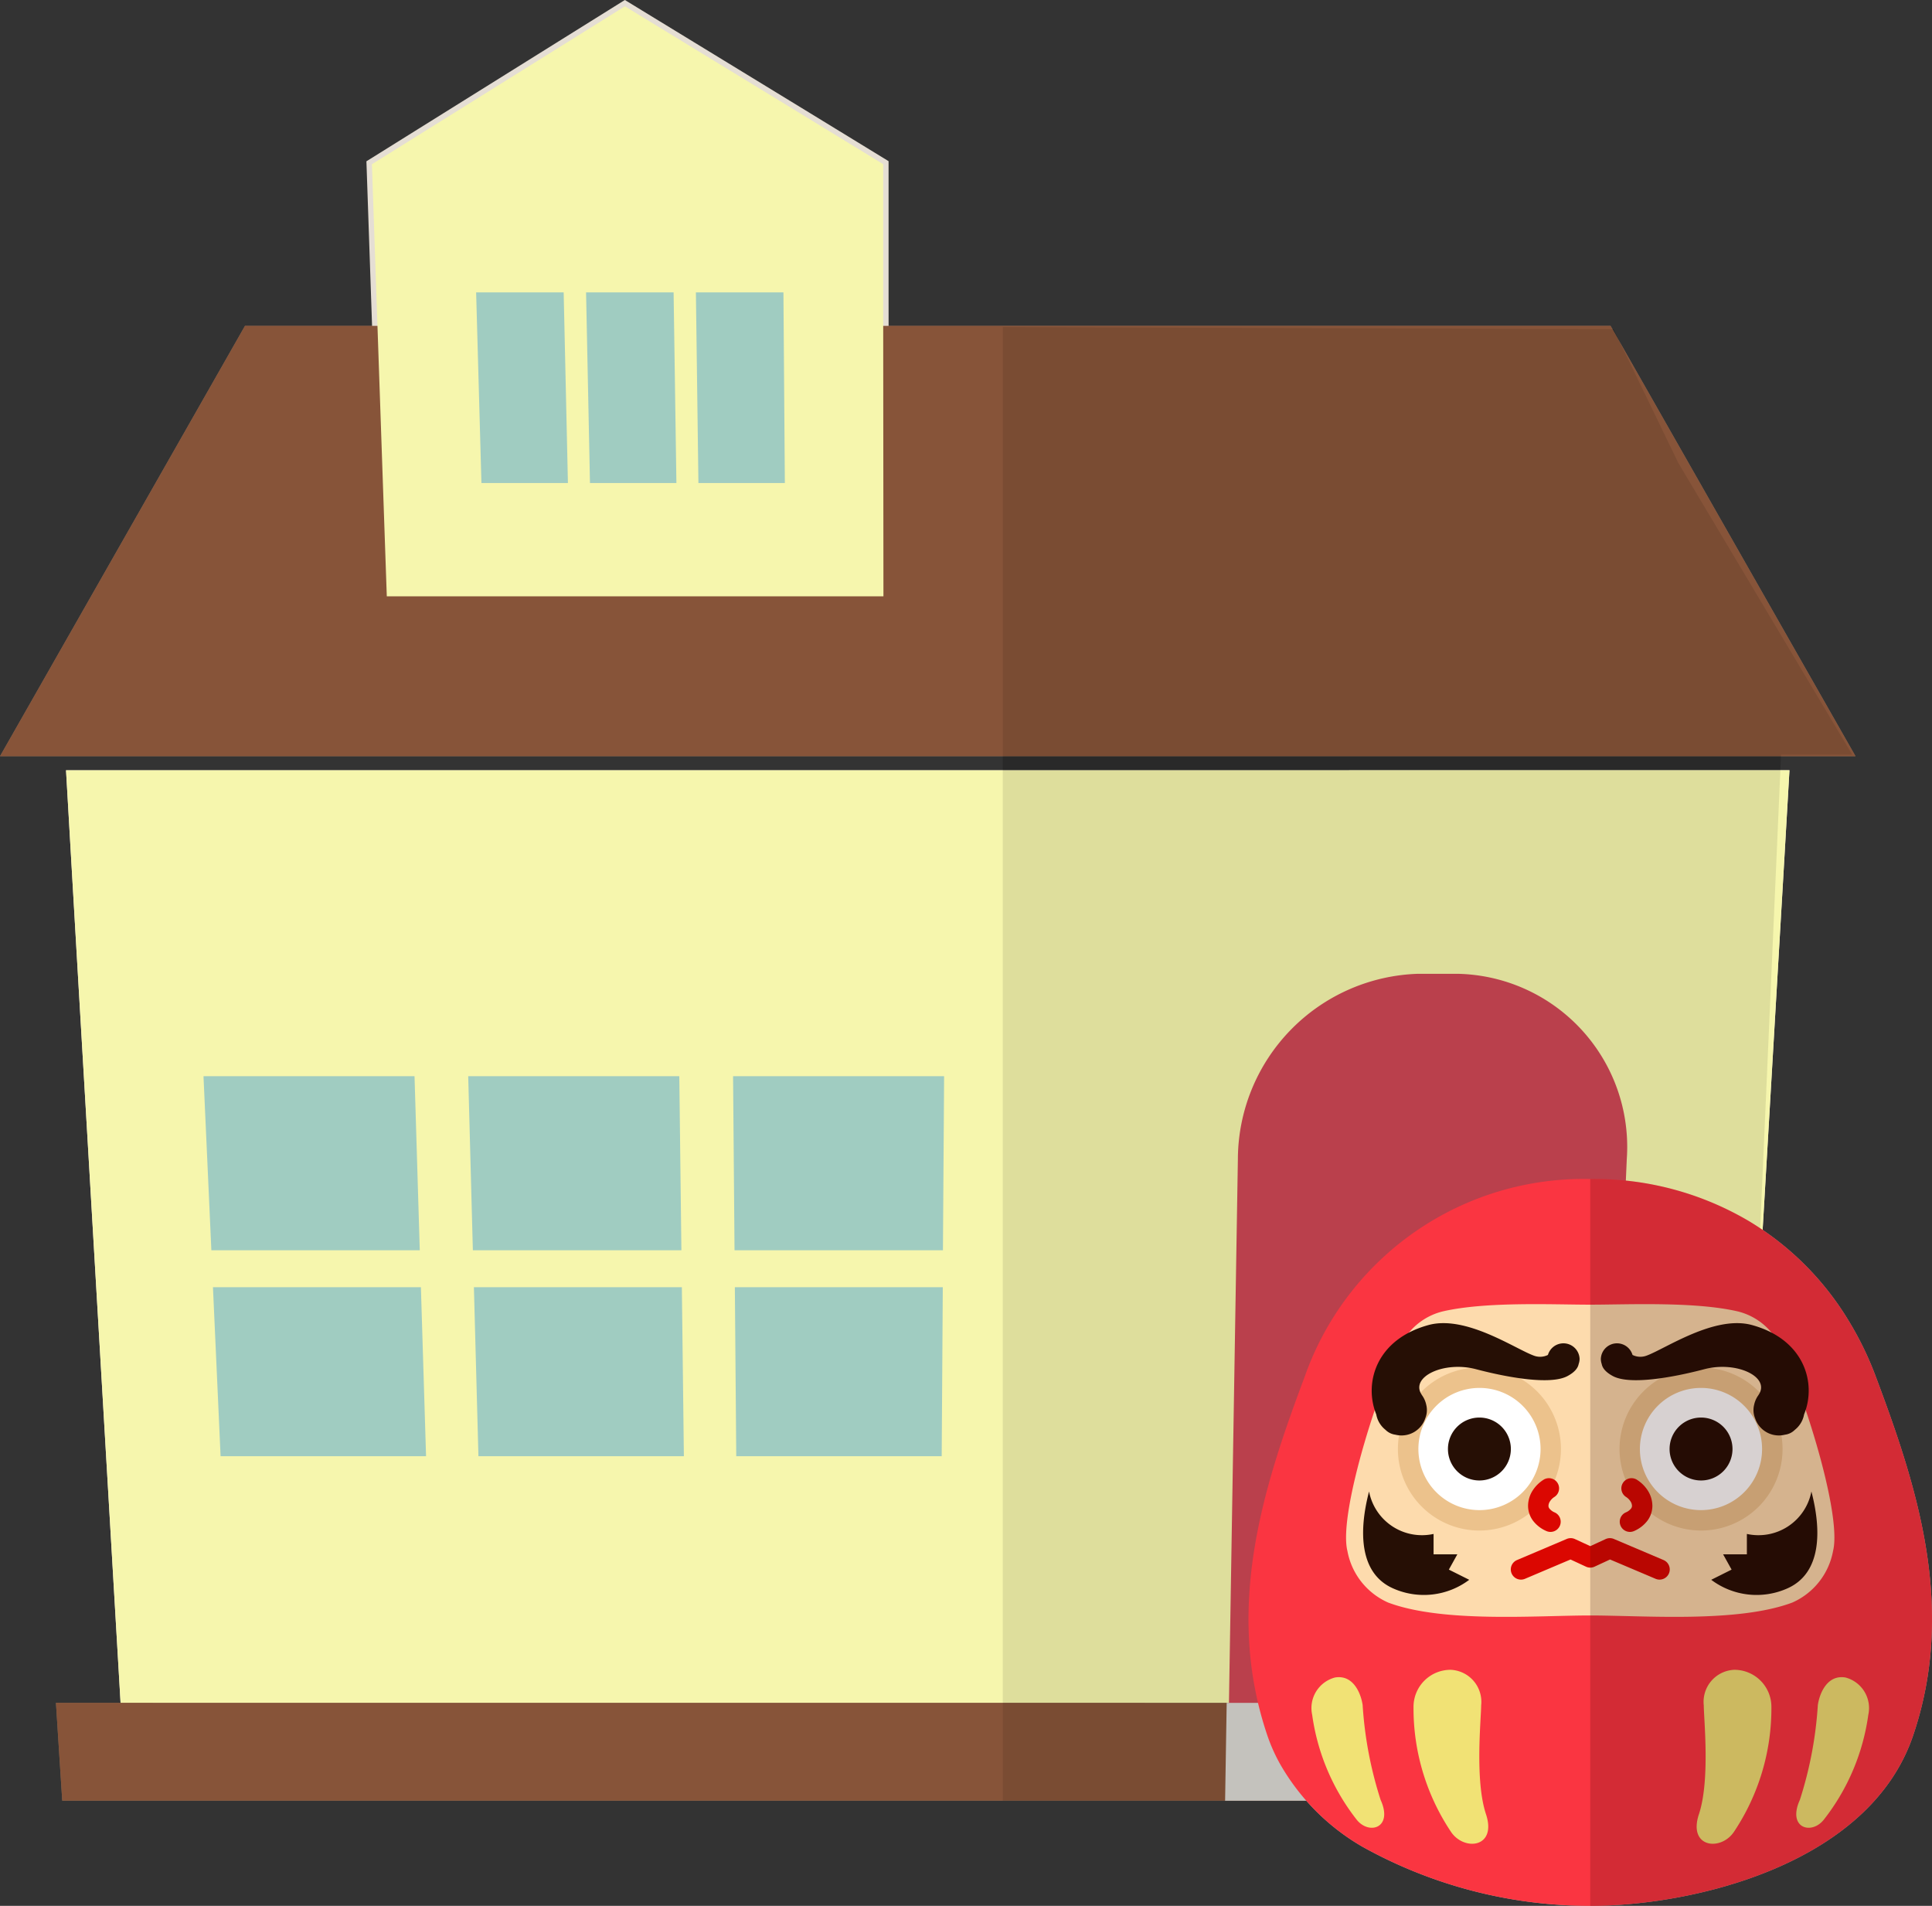 <svg xmlns="http://www.w3.org/2000/svg" width="107.533" height="106.063" viewBox="0 0 107.533 106.063">
  <rect x="0" y="0" width="107.533" height="106.063" fill="#333333" stroke="none"/>
  <g id="home_back_hover" transform="translate(-1871.467 -6513.896)">
    <g id="グループ_3370" data-name="グループ 3370" transform="translate(1871.467 6514.483)">
      <g id="home" transform="translate(0)">
        <g id="グループ_2601" data-name="グループ 2601">
          <path id="パス_28596" data-name="パス 28596" d="M270.881,396.147l-.313,5.407-2.722,46.5H177.992l-2.442-41.678-.281-4.82-.313-5.407Z" transform="translate(-171.281 -353.869)" fill="#e5ded4"/>
          <path id="パス_28597" data-name="パス 28597" d="M271.244,466.138l-.346,5.438H174.55L174.3,467.7l-.1-1.567Z" transform="translate(-171.086 -371.955)" fill="#7c6c5f"/>
          <g id="グループ_2598" data-name="グループ 2598" transform="translate(11.323 59.304)">
            <g id="グループ_2595" data-name="グループ 2595">
              <path id="パス_28598" data-name="パス 28598" d="M197.309,431.445h-11.6l-.438-9.686h11.746Z" transform="translate(-185.268 -421.759)" fill="#a69c92"/>
              <path id="パス_28599" data-name="パス 28599" d="M197.844,447H186.408l-.425-9.405h11.574Z" transform="translate(-185.453 -425.851)" fill="#a69c92"/>
            </g>
            <g id="グループ_2596" data-name="グループ 2596" transform="translate(14.74)">
              <path id="パス_28600" data-name="パス 28600" d="M217.007,431.445H205.4l-.259-9.686H216.89Z" transform="translate(-205.144 -421.759)" fill="#a69c92"/>
              <path id="パス_28601" data-name="パス 28601" d="M217.254,447H205.819l-.252-9.405h11.574Z" transform="translate(-205.253 -425.851)" fill="#a69c92"/>
            </g>
            <g id="グループ_2597" data-name="グループ 2597" transform="translate(29.48)">
              <path id="パス_28602" data-name="パス 28602" d="M236.7,431.445H225.1l-.081-9.686h11.746Z" transform="translate(-225.02 -421.759)" fill="#a69c92"/>
              <path id="パス_28603" data-name="パス 28603" d="M236.665,447H225.23l-.078-9.405h11.574Z" transform="translate(-225.054 -425.851)" fill="#a69c92"/>
            </g>
          </g>
          <path id="パス_28604" data-name="パス 28604" d="M263.7,411.422h-2.2a10.356,10.356,0,0,0-10.03,10.323l-.5,30.422h20.82l1.325-30.422A9.635,9.635,0,0,0,263.7,411.422Z" transform="translate(-182.571 -357.816)" fill="#7c6c5f"/>
          <path id="パス_28605" data-name="パス 28605" d="M271.371,471.575H250.686l.088-5.443h20.833Z" transform="translate(-182.498 -371.953)" fill="#d9d7d2"/>
          <path id="パス_28606" data-name="パス 28606" d="M273.276,395.093H170l13.635-23.95h76.007l3.917,6.884Z" transform="translate(-170 -353.595)" fill="#7c6c5f"/>
          <g id="グループ_2600" data-name="グループ 2600" transform="translate(20.909)">
            <path id="パス_28607" data-name="パス 28607" d="M223.126,382.4H195.877l-.105-3.028L195.3,365.68l-.241-7.019L208.937,350,219,356.146l4.112,2.516v7.019Z" transform="translate(-195.064 -350)" fill="#e5ded4" stroke="#e5ded4" stroke-width="1"/>
            <g id="グループ_2599" data-name="グループ 2599" transform="translate(5.596 15.684)">
              <path id="パス_28608" data-name="パス 28608" d="M207.714,381.758H202.9l-.295-10.61h4.872Z" transform="translate(-202.609 -371.148)" fill="#a69c92"/>
              <path id="パス_28609" data-name="パス 28609" d="M215.882,381.758h-4.811l-.217-10.61h4.872Z" transform="translate(-204.739 -371.148)" fill="#a69c92"/>
              <path id="パス_28610" data-name="パス 28610" d="M224.049,381.758h-4.811l-.14-10.61h4.872Z" transform="translate(-206.87 -371.148)" fill="#a69c92"/>
            </g>
          </g>
          <path id="パス_28611" data-name="パス 28611" d="M274.972,438.6a2.809,2.809,0,0,1-2.74,2.718,2.569,2.569,0,0,1-2.54-2.718,2.808,2.808,0,0,1,2.742-2.737A2.568,2.568,0,0,1,274.972,438.6Z" transform="translate(-188.872 -366.23)" fill="#e2e2ac"/>
        </g>
        <path id="パス_28612" data-name="パス 28612" d="M277.318,394.941h3.962L271.6,378.707l-3.6-7.439-34-.125v82.008h44.028l.316-5.876h-3.329Z" transform="translate(-178.187 -353.53)" fill="#050404" opacity="0.1"/>
      </g>
      <g id="_4" data-name="4" transform="translate(69.489 65.026)">
        <g id="グループ_642" data-name="グループ 642" transform="translate(0 0)">
          <g id="グループ_641" data-name="グループ 641">
            <path id="パス_8509" data-name="パス 8509" d="M56.982,381c-2.458,7.181-12.287,9.45-17.96,9.45a26.092,26.092,0,0,1-12.66-3.28,12.434,12.434,0,0,1-4.6-4.609,9.454,9.454,0,0,1-.7-1.561c-2.453-7.181-.184-13.989,2.08-20.036A16.456,16.456,0,0,1,39.022,350a16.9,16.9,0,0,1,8.845,2.35,16.279,16.279,0,0,1,5.528,5.522,18.141,18.141,0,0,1,1.507,3.091C57.171,367.01,59.435,373.818,56.982,381Z" transform="translate(-20 -350)" fill="#b9aea3"/>
            <path id="パス_8510" data-name="パス 8510" d="M61.173,374.049A3.54,3.54,0,0,0,59,372.443c-2.414-.562-6.139-.378-8.223-.378s-5.808-.184-8.223.378a3.54,3.54,0,0,0-2.174,1.607c-1.134,1.89-3.658,9.561-3.119,11.72a3.908,3.908,0,0,0,2.271,2.874c3.057,1.143,8.267.717,11.244.717s8.188.425,11.245-.717a3.908,3.908,0,0,0,2.271-2.874C64.831,383.611,62.307,375.939,61.173,374.049Z" transform="translate(-31.755 -365.072)" fill="#e5ded4"/>
            <g id="グループ_632" data-name="グループ 632" transform="translate(3.523 27.313)">
              <path id="パス_8511" data-name="パス 8511" d="M49.069,438.512a2.062,2.062,0,0,1,2.064-2.08,1.784,1.784,0,0,1,1.7,1.985c0,.756-.359,4.158.269,6.049s-1.256,2.079-1.973.945A12.362,12.362,0,0,1,49.069,438.512Z" transform="translate(-43.406 -436.432)" fill="#e5ded4"/>
              <path id="パス_8512" data-name="パス 8512" d="M31.171,439.828a1.759,1.759,0,0,1,1.272-2.082c1.007-.168,1.437.867,1.536,1.531a21.628,21.628,0,0,0,1,5.279c.718,1.582-.667,1.982-1.353,1.076A12.148,12.148,0,0,1,31.171,439.828Z" transform="translate(-31.148 -437.318)" fill="#e5ded4"/>
              <path id="パス_8513" data-name="パス 8513" d="M103.1,438.512a2.062,2.062,0,0,0-2.063-2.08,1.783,1.783,0,0,0-1.7,1.985c0,.756.359,4.158-.27,6.049s1.256,2.079,1.974.945A12.368,12.368,0,0,0,103.1,438.512Z" transform="translate(-77.518 -436.432)" fill="#e5ded4"/>
              <path id="パス_8514" data-name="パス 8514" d="M120.5,439.828a1.759,1.759,0,0,0-1.272-2.082c-1.007-.168-1.437.867-1.536,1.531a21.593,21.593,0,0,1-1,5.279c-.718,1.582.667,1.982,1.353,1.076A12.151,12.151,0,0,0,120.5,439.828Z" transform="translate(-89.525 -437.318)" fill="#e5ded4"/>
            </g>
            <g id="グループ_633" data-name="グループ 633" transform="translate(14.597 19.987)">
              <path id="パス_8515" data-name="パス 8515" d="M74.7,414.466l-2.767-1.174a.569.569,0,0,0-.459.007l-.853.393-.853-.393a.569.569,0,0,0-.459-.007l-2.767,1.174a.567.567,0,1,0,.443,1.044l2.535-1.075.862.4a.564.564,0,0,0,.475,0l.862-.4,2.536,1.075a.567.567,0,1,0,.443-1.044Z" transform="translate(-66.193 -413.248)" fill="#6f6155"/>
            </g>
            <g id="グループ_640" data-name="グループ 640" transform="translate(6.38 8.021)">
              <g id="グループ_636" data-name="グループ 636">
                <g id="グループ_634" data-name="グループ 634">
                  <path id="パス_8516" data-name="パス 8516" d="M50.857,392.267a4.537,4.537,0,1,1,4.537-4.537A4.542,4.542,0,0,1,50.857,392.267Z" transform="translate(-44.383 -380.725)" fill="#b9aea3"/>
                  <path id="パス_8517" data-name="パス 8517" d="M56.715,390.185a3.4,3.4,0,1,1-3.4-3.4A3.4,3.4,0,0,1,56.715,390.185Z" transform="translate(-46.838 -383.18)" fill="#e5ded4"/>
                  <path id="パス_8518" data-name="パス 8518" d="M56.887,395.511a1.751,1.751,0,1,1,1.751-1.75A1.752,1.752,0,0,1,56.887,395.511Z" transform="translate(-50.414 -386.755)" fill="#6f6155"/>
                  <path id="パス_8519" data-name="パス 8519" d="M40.521,405.028c-.567,2.174-.567,4.537,1.323,5.387a4.2,4.2,0,0,0,4.253-.472l-1.134-.567.472-.851H44.112v-1.134A3,3,0,0,1,40.521,405.028Z" transform="translate(-40.19 -395.66)" fill="#6f6155"/>
                  <path id="パス_8520" data-name="パス 8520" d="M53.277,377.378a.9.9,0,0,0-1.763-.226.976.976,0,0,1-.789.037c-1.04-.378-3.781-2.269-5.86-1.7-2.918.8-3.609,3.227-2.905,4.975a1.411,1.411,0,0,0,.512.855.947.947,0,0,0,.552.272,1.392,1.392,0,0,0,1.665-.919,1.186,1.186,0,0,0,.054-.735,1.4,1.4,0,0,0-.243-.55c-.005-.008-.007-.016-.013-.023-.657-.986,1.229-1.89,3.024-1.418s4.165.89,5.1.378c.4-.217.573-.447.613-.666A.9.9,0,0,0,53.277,377.378Z" transform="translate(-41.227 -375.383)" fill="#6f6155"/>
                </g>
                <g id="グループ_635" data-name="グループ 635" transform="translate(9.181 8.626)">
                  <path id="パス_8521" data-name="パス 8521" d="M70.111,402.764a1.949,1.949,0,0,0-.609.6,1.6,1.6,0,0,0-.258.852,1.392,1.392,0,0,0,.263.813,1.863,1.863,0,0,0,.748.589.567.567,0,0,0,.476-1.03.734.734,0,0,1-.3-.22.245.245,0,0,1-.051-.152.476.476,0,0,1,.083-.246.8.8,0,0,1,.251-.248.567.567,0,0,0-.6-.962Z" transform="translate(-69.244 -402.678)" fill="#6f6155"/>
                </g>
              </g>
              <g id="グループ_639" data-name="グループ 639" transform="translate(13.232)">
                <g id="グループ_637" data-name="グループ 637">
                  <path id="パス_8522" data-name="パス 8522" d="M89.889,392.267a4.537,4.537,0,1,0-4.537-4.537A4.542,4.542,0,0,0,89.889,392.267Z" transform="translate(-84.312 -380.725)" fill="#b9aea3"/>
                  <path id="パス_8523" data-name="パス 8523" d="M88.941,390.185a3.4,3.4,0,1,0,3.4-3.4A3.4,3.4,0,0,0,88.941,390.185Z" transform="translate(-86.767 -383.18)" fill="#e5ded4"/>
                  <path id="パス_8524" data-name="パス 8524" d="M95.919,395.511a1.751,1.751,0,1,0-1.751-1.75A1.752,1.752,0,0,0,95.919,395.511Z" transform="translate(-90.342 -386.755)" fill="#6f6155"/>
                  <path id="パス_8525" data-name="パス 8525" d="M107.079,405.028c.567,2.174.567,4.537-1.323,5.387a4.2,4.2,0,0,1-4.253-.472l1.134-.567-.473-.851h1.323v-1.134A3,3,0,0,0,107.079,405.028Z" transform="translate(-95.359 -395.66)" fill="#6f6155"/>
                  <path id="パス_8526" data-name="パス 8526" d="M82.062,377.378a.9.9,0,0,1,1.763-.226.976.976,0,0,0,.789.037c1.039-.378,3.78-2.269,5.86-1.7,2.918.8,3.609,3.227,2.9,4.975a1.409,1.409,0,0,1-.512.855.947.947,0,0,1-.552.272,1.392,1.392,0,0,1-1.664-.919,1.191,1.191,0,0,1-.054-.735,1.412,1.412,0,0,1,.243-.55c.005-.008.007-.016.013-.023.657-.986-1.229-1.89-3.025-1.418s-4.165.89-5.1.378c-.4-.217-.573-.447-.612-.666A.878.878,0,0,1,82.062,377.378Z" transform="translate(-82.062 -375.383)" fill="#6f6155"/>
                </g>
                <g id="グループ_638" data-name="グループ 638" transform="translate(1.053 8.626)">
                  <path id="パス_8527" data-name="パス 8527" d="M86.343,402.764a1.945,1.945,0,0,1,.61.6,1.606,1.606,0,0,1,.258.852,1.39,1.39,0,0,1-.263.813,1.863,1.863,0,0,1-.748.589.567.567,0,0,1-.476-1.03.735.735,0,0,0,.3-.22.243.243,0,0,0,.051-.152.475.475,0,0,0-.083-.246.808.808,0,0,0-.251-.248.567.567,0,0,1,.6-.962Z" transform="translate(-85.395 -402.678)" fill="#6f6155"/>
                </g>
              </g>
            </g>
          </g>
          <path id="パス_8528" data-name="パス 8528" d="M98.153,381c-2.458,7.181-12.287,9.45-17.96,9.45V350a16.9,16.9,0,0,1,8.845,2.35,16.279,16.279,0,0,1,5.528,5.522,18.142,18.142,0,0,1,1.507,3.091C98.343,367.01,100.607,373.818,98.153,381Z" transform="translate(-61.171 -350)" fill="#240303" opacity="0.18"/>
        </g>
      </g>
    </g>
    <g id="グループ_3371" data-name="グループ 3371" transform="translate(1871.467 6514.483)">
      <g id="home-2" data-name="home">
        <g id="グループ_2601-2" data-name="グループ 2601">
          <path id="パス_28596-2" data-name="パス 28596" d="M270.881,396.147l-.313,5.407-2.722,46.5H177.992l-2.442-41.678-.281-4.82-.313-5.407Z" transform="translate(-171.281 -353.869)" fill="#f6f6ad"/>
          <path id="パス_28597-2" data-name="パス 28597" d="M271.244,466.138l-.346,5.438H174.55L174.3,467.7l-.1-1.567Z" transform="translate(-171.086 -371.955)" fill="#875439"/>
          <g id="グループ_2598-2" data-name="グループ 2598" transform="translate(11.323 59.304)">
            <g id="グループ_2595-2" data-name="グループ 2595">
              <path id="パス_28598-2" data-name="パス 28598" d="M197.309,431.445h-11.6l-.438-9.686h11.746Z" transform="translate(-185.268 -421.759)" fill="#a0ccc1"/>
              <path id="パス_28599-2" data-name="パス 28599" d="M197.844,447H186.408l-.425-9.405h11.574Z" transform="translate(-185.453 -425.851)" fill="#a0ccc1"/>
            </g>
            <g id="グループ_2596-2" data-name="グループ 2596" transform="translate(14.74)">
              <path id="パス_28600-2" data-name="パス 28600" d="M217.007,431.445H205.4l-.259-9.686H216.89Z" transform="translate(-205.144 -421.759)" fill="#a0ccc1"/>
              <path id="パス_28601-2" data-name="パス 28601" d="M217.254,447H205.819l-.252-9.405h11.574Z" transform="translate(-205.253 -425.851)" fill="#a0ccc1"/>
            </g>
            <g id="グループ_2597-2" data-name="グループ 2597" transform="translate(29.48)">
              <path id="パス_28602-2" data-name="パス 28602" d="M236.7,431.445H225.1l-.081-9.686h11.746Z" transform="translate(-225.02 -421.759)" fill="#a0ccc1"/>
              <path id="パス_28603-2" data-name="パス 28603" d="M236.665,447H225.23l-.078-9.405h11.574Z" transform="translate(-225.054 -425.851)" fill="#a0ccc1"/>
            </g>
          </g>
          <path id="パス_28604-2" data-name="パス 28604" d="M263.7,411.422h-2.2a10.356,10.356,0,0,0-10.03,10.323l-.5,30.422h20.82l1.325-30.422A9.635,9.635,0,0,0,263.7,411.422Z" transform="translate(-182.571 -357.816)" fill="#ce4754"/>
          <path id="パス_28605-2" data-name="パス 28605" d="M271.371,471.575H250.686l.088-5.443h20.833Z" transform="translate(-182.498 -371.953)" fill="#d9d7d2"/>
          <path id="パス_28606-2" data-name="パス 28606" d="M273.276,395.093H170l13.635-23.95h76.007l3.917,6.884Z" transform="translate(-170 -353.595)" fill="#875439"/>
          <g id="グループ_2600-2" data-name="グループ 2600" transform="translate(20.909)">
            <path id="パス_28607-2" data-name="パス 28607" d="M223.126,382.4H195.877l-.105-3.028L195.3,365.68l-.241-7.019L208.937,350,219,356.146l4.112,2.516v7.019Z" transform="translate(-195.064 -350)" fill="#f6f6ad" stroke="#f6f6ad" stroke-width="0.4"/>
            <g id="グループ_2599-2" data-name="グループ 2599" transform="translate(5.596 15.684)">
              <path id="パス_28608-2" data-name="パス 28608" d="M207.714,381.758H202.9l-.295-10.61h4.872Z" transform="translate(-202.609 -371.148)" fill="#a0ccc1"/>
              <path id="パス_28609-2" data-name="パス 28609" d="M215.882,381.758h-4.811l-.217-10.61h4.872Z" transform="translate(-204.739 -371.148)" fill="#a0ccc1"/>
              <path id="パス_28610-2" data-name="パス 28610" d="M224.049,381.758h-4.811l-.14-10.61h4.872Z" transform="translate(-206.87 -371.148)" fill="#a0ccc1"/>
            </g>
          </g>
          <path id="パス_28611-2" data-name="パス 28611" d="M274.972,438.6a2.809,2.809,0,0,1-2.74,2.718,2.569,2.569,0,0,1-2.54-2.718,2.808,2.808,0,0,1,2.742-2.737A2.568,2.568,0,0,1,274.972,438.6Z" transform="translate(-188.872 -366.23)" fill="#e2e2ac"/>
        </g>
        <path id="パス_28612-2" data-name="パス 28612" d="M277.318,394.941h3.962L271.6,378.707l-3.6-7.439-34-.125v82.008h44.028l.316-5.876h-3.329Z" transform="translate(-178.187 -353.53)" fill="#050404" opacity="0.1"/>
      </g>
      <g id="_4-2" data-name="4" transform="translate(69.489 65.026)">
        <g id="グループ_642-2" data-name="グループ 642" transform="translate(0 0)">
          <g id="グループ_641-2" data-name="グループ 641">
            <path id="パス_8509-2" data-name="パス 8509" d="M56.982,381c-2.458,7.181-12.287,9.45-17.96,9.45a26.092,26.092,0,0,1-12.66-3.28,12.434,12.434,0,0,1-4.6-4.609,9.454,9.454,0,0,1-.7-1.561c-2.453-7.181-.184-13.989,2.08-20.036A16.456,16.456,0,0,1,39.022,350a16.9,16.9,0,0,1,8.845,2.35,16.279,16.279,0,0,1,5.528,5.522,18.141,18.141,0,0,1,1.507,3.091C57.171,367.01,59.435,373.818,56.982,381Z" transform="translate(-20 -350)" fill="#fa3541"/>
            <path id="パス_8510-2" data-name="パス 8510" d="M61.173,374.049A3.54,3.54,0,0,0,59,372.443c-2.414-.562-6.139-.378-8.223-.378s-5.808-.184-8.223.378a3.54,3.54,0,0,0-2.174,1.607c-1.134,1.89-3.658,9.561-3.119,11.72a3.908,3.908,0,0,0,2.271,2.874c3.057,1.143,8.267.717,11.244.717s8.188.425,11.245-.717a3.908,3.908,0,0,0,2.271-2.874C64.831,383.611,62.307,375.939,61.173,374.049Z" transform="translate(-31.755 -365.072)" fill="#fddbad"/>
            <g id="グループ_632-2" data-name="グループ 632" transform="translate(3.523 27.313)">
              <path id="パス_8511-2" data-name="パス 8511" d="M49.069,438.512a2.062,2.062,0,0,1,2.064-2.08,1.784,1.784,0,0,1,1.7,1.985c0,.756-.359,4.158.269,6.049s-1.256,2.079-1.973.945A12.362,12.362,0,0,1,49.069,438.512Z" transform="translate(-43.406 -436.432)" fill="#f1e275"/>
              <path id="パス_8512-2" data-name="パス 8512" d="M31.171,439.828a1.759,1.759,0,0,1,1.272-2.082c1.007-.168,1.437.867,1.536,1.531a21.628,21.628,0,0,0,1,5.279c.718,1.582-.667,1.982-1.353,1.076A12.148,12.148,0,0,1,31.171,439.828Z" transform="translate(-31.148 -437.318)" fill="#f1e275"/>
              <path id="パス_8513-2" data-name="パス 8513" d="M103.1,438.512a2.062,2.062,0,0,0-2.063-2.08,1.783,1.783,0,0,0-1.7,1.985c0,.756.359,4.158-.27,6.049s1.256,2.079,1.974.945A12.368,12.368,0,0,0,103.1,438.512Z" transform="translate(-77.518 -436.432)" fill="#f1e275"/>
              <path id="パス_8514-2" data-name="パス 8514" d="M120.5,439.828a1.759,1.759,0,0,0-1.272-2.082c-1.007-.168-1.437.867-1.536,1.531a21.593,21.593,0,0,1-1,5.279c-.718,1.582.667,1.982,1.353,1.076A12.151,12.151,0,0,0,120.5,439.828Z" transform="translate(-89.525 -437.318)" fill="#f1e275"/>
            </g>
            <g id="グループ_633-2" data-name="グループ 633" transform="translate(14.597 19.987)">
              <path id="パス_8515-2" data-name="パス 8515" d="M74.7,414.466l-2.767-1.174a.569.569,0,0,0-.459.007l-.853.393-.853-.393a.569.569,0,0,0-.459-.007l-2.767,1.174a.567.567,0,1,0,.443,1.044l2.535-1.075.862.4a.564.564,0,0,0,.475,0l.862-.4,2.536,1.075a.567.567,0,1,0,.443-1.044Z" transform="translate(-66.193 -413.248)" fill="#db0701"/>
            </g>
            <g id="グループ_640-2" data-name="グループ 640" transform="translate(6.38 8.021)">
              <g id="グループ_636-2" data-name="グループ 636">
                <g id="グループ_634-2" data-name="グループ 634">
                  <path id="パス_8516-2" data-name="パス 8516" d="M50.857,392.267a4.537,4.537,0,1,1,4.537-4.537A4.542,4.542,0,0,1,50.857,392.267Z" transform="translate(-44.383 -380.725)" fill="#ecc28c"/>
                  <path id="パス_8517-2" data-name="パス 8517" d="M56.715,390.185a3.4,3.4,0,1,1-3.4-3.4A3.4,3.4,0,0,1,56.715,390.185Z" transform="translate(-46.838 -383.18)" fill="#fff"/>
                  <path id="パス_8518-2" data-name="パス 8518" d="M56.887,395.511a1.751,1.751,0,1,1,1.751-1.75A1.752,1.752,0,0,1,56.887,395.511Z" transform="translate(-50.414 -386.755)" fill="#260f05"/>
                  <path id="パス_8519-2" data-name="パス 8519" d="M40.521,405.028c-.567,2.174-.567,4.537,1.323,5.387a4.2,4.2,0,0,0,4.253-.472l-1.134-.567.472-.851H44.112v-1.134A3,3,0,0,1,40.521,405.028Z" transform="translate(-40.19 -395.66)" fill="#260f05"/>
                  <path id="パス_8520-2" data-name="パス 8520" d="M53.277,377.378a.9.9,0,0,0-1.763-.226.976.976,0,0,1-.789.037c-1.04-.378-3.781-2.269-5.86-1.7-2.918.8-3.609,3.227-2.905,4.975a1.411,1.411,0,0,0,.512.855.947.947,0,0,0,.552.272,1.392,1.392,0,0,0,1.665-.919,1.186,1.186,0,0,0,.054-.735,1.4,1.4,0,0,0-.243-.55c-.005-.008-.007-.016-.013-.023-.657-.986,1.229-1.89,3.024-1.418s4.165.89,5.1.378c.4-.217.573-.447.613-.666A.9.9,0,0,0,53.277,377.378Z" transform="translate(-41.227 -375.383)" fill="#260f05"/>
                </g>
                <g id="グループ_635-2" data-name="グループ 635" transform="translate(9.181 8.626)">
                  <path id="パス_8521-2" data-name="パス 8521" d="M70.111,402.764a1.949,1.949,0,0,0-.609.6,1.6,1.6,0,0,0-.258.852,1.392,1.392,0,0,0,.263.813,1.863,1.863,0,0,0,.748.589.567.567,0,0,0,.476-1.03.734.734,0,0,1-.3-.22.245.245,0,0,1-.051-.152.476.476,0,0,1,.083-.246.8.8,0,0,1,.251-.248.567.567,0,0,0-.6-.962Z" transform="translate(-69.244 -402.678)" fill="#db0701"/>
                </g>
              </g>
              <g id="グループ_639-2" data-name="グループ 639" transform="translate(13.232)">
                <g id="グループ_637-2" data-name="グループ 637">
                  <path id="パス_8522-2" data-name="パス 8522" d="M89.889,392.267a4.537,4.537,0,1,0-4.537-4.537A4.542,4.542,0,0,0,89.889,392.267Z" transform="translate(-84.312 -380.725)" fill="#ecc28c"/>
                  <path id="パス_8523-2" data-name="パス 8523" d="M88.941,390.185a3.4,3.4,0,1,0,3.4-3.4A3.4,3.4,0,0,0,88.941,390.185Z" transform="translate(-86.767 -383.18)" fill="#fff"/>
                  <path id="パス_8524-2" data-name="パス 8524" d="M95.919,395.511a1.751,1.751,0,1,0-1.751-1.75A1.752,1.752,0,0,0,95.919,395.511Z" transform="translate(-90.342 -386.755)" fill="#260f05"/>
                  <path id="パス_8525-2" data-name="パス 8525" d="M107.079,405.028c.567,2.174.567,4.537-1.323,5.387a4.2,4.2,0,0,1-4.253-.472l1.134-.567-.473-.851h1.323v-1.134A3,3,0,0,0,107.079,405.028Z" transform="translate(-95.359 -395.66)" fill="#260f05"/>
                  <path id="パス_8526-2" data-name="パス 8526" d="M82.062,377.378a.9.9,0,0,1,1.763-.226.976.976,0,0,0,.789.037c1.039-.378,3.78-2.269,5.86-1.7,2.918.8,3.609,3.227,2.9,4.975a1.409,1.409,0,0,1-.512.855.947.947,0,0,1-.552.272,1.392,1.392,0,0,1-1.664-.919,1.191,1.191,0,0,1-.054-.735,1.412,1.412,0,0,1,.243-.55c.005-.008.007-.016.013-.023.657-.986-1.229-1.89-3.025-1.418s-4.165.89-5.1.378c-.4-.217-.573-.447-.612-.666A.878.878,0,0,1,82.062,377.378Z" transform="translate(-82.062 -375.383)" fill="#260f05"/>
                </g>
                <g id="グループ_638-2" data-name="グループ 638" transform="translate(1.053 8.626)">
                  <path id="パス_8527-2" data-name="パス 8527" d="M86.343,402.764a1.945,1.945,0,0,1,.61.6,1.606,1.606,0,0,1,.258.852,1.39,1.39,0,0,1-.263.813,1.863,1.863,0,0,1-.748.589.567.567,0,0,1-.476-1.03.735.735,0,0,0,.3-.22.243.243,0,0,0,.051-.152.475.475,0,0,0-.083-.246.808.808,0,0,0-.251-.248.567.567,0,0,1,.6-.962Z" transform="translate(-85.395 -402.678)" fill="#db0701"/>
                </g>
              </g>
            </g>
          </g>
          <path id="パス_8528-2" data-name="パス 8528" d="M98.153,381c-2.458,7.181-12.287,9.45-17.96,9.45V350a16.9,16.9,0,0,1,8.845,2.35,16.279,16.279,0,0,1,5.528,5.522,18.142,18.142,0,0,1,1.507,3.091C98.343,367.01,100.607,373.818,98.153,381Z" transform="translate(-61.171 -350)" fill="#240303" opacity="0.18"/>
        </g>
      </g>
    </g>
  </g>
</svg>
